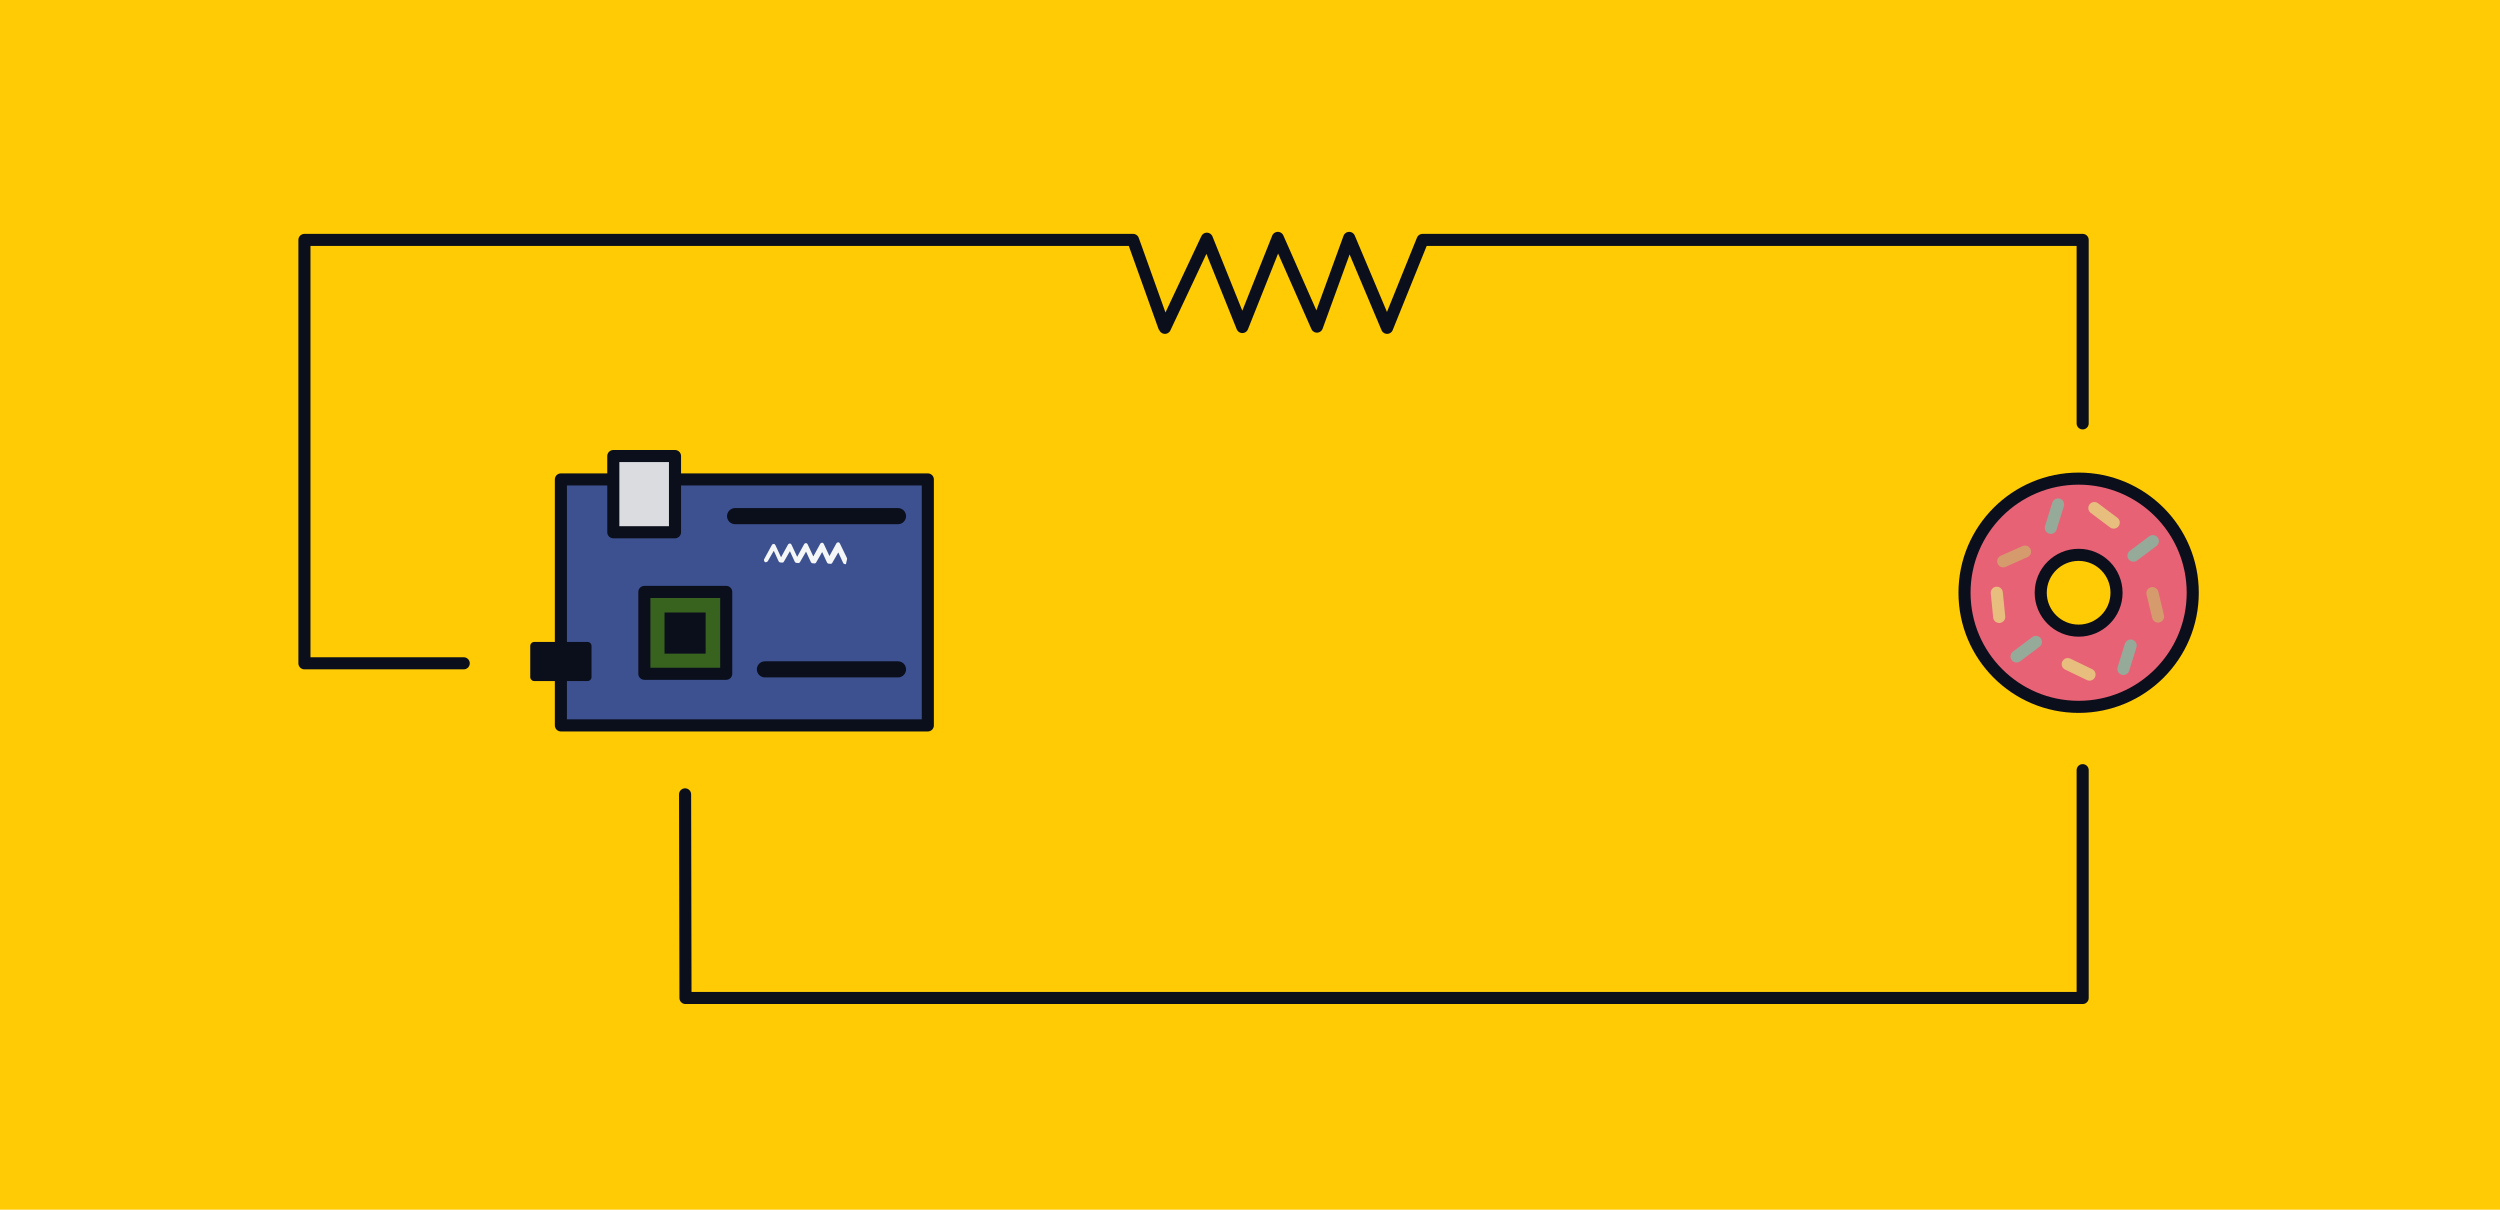 <svg id="Layer_1" xmlns="http://www.w3.org/2000/svg" viewBox="0 0 620 300"><style>.st0{fill:#ffcb04}.st1,.st2,.st3{fill:#3d5191;stroke:#0b0f1c;stroke-width:3;stroke-linecap:round;stroke-linejoin:round;stroke-miterlimit:10}.st2,.st3{fill:#dadce0}.st3{fill:#38631e}.st4,.st5,.st6{fill:#0b0f1c}.st5,.st6{stroke:#0b0f1c;stroke-width:2;stroke-linecap:round;stroke-linejoin:round;stroke-miterlimit:10}.st6{stroke-width:4}.st7{fill:#f5f6f7}.st10,.st11,.st12,.st13,.st8,.st9{fill:none;stroke:#0b0f1c;stroke-width:3;stroke-linecap:round;stroke-linejoin:round;stroke-miterlimit:10}.st10,.st11,.st12,.st13,.st9{fill:#e86275}.st10,.st11,.st12,.st13{fill:#ffcb04}.st11,.st12,.st13{fill:none;stroke:#95aa99}.st12,.st13{stroke:#e8be7f}.st13{stroke:#d59b6d}</style><path id="back" class="st0" d="M0 0h620v300H0V0z"/><g id="galileo"><path class="st1" d="M230.1 118.9v61h-91v-61h91z"/><path class="st2" d="M167.4 113.1V132h-15.3v-18.9h15.3z"/><path class="st3" d="M180.1 146.8v20.3h-20.3v-20.3h20.3z"/><path class="st4" d="M175 151.9v10.2h-10.2v-10.2H175z"/><path class="st5" d="M132.5 160.2h13.2v7.7h-13.2v-7.7z"/><path class="st6" d="M222.7 128h-40.4 40.4zm0 38h-33 33z"/><path class="st7" d="M210 138.3l-1.7-3.5c-.1-.2-.2-.3-.4-.3s-.4.1-.5.3l-1.7 3.1-1.4-3c-.1-.2-.2-.3-.4-.3s-.4.1-.5.3l-1.7 3.1-1.4-3c-.1-.2-.2-.3-.4-.3s-.4.1-.5.3l-1.7 3.1-1.4-3c-.1-.2-.2-.3-.4-.3s-.4.1-.5.3l-1.7 3.1-1.4-3c-.1-.2-.2-.3-.4-.3s-.4.1-.5.3l-1.9 3.5c-.1.2 0 .5.2.7.2.1.5 0 .7-.2l1.5-2.6 1.2 2.6c.1.2.3.3.5.3h.2c.2.1.5 0 .6-.2l1.5-2.6 1.2 2.6c.1.2.3.3.5.3h.2c.2.1.5 0 .6-.2l1.5-2.6 1.2 2.6c.1.2.3.3.5.3h.2c.2.1.5 0 .6-.2l1.5-2.6 1.2 2.6c.1.2.3.3.5.3h.2c.2.1.5 0 .6-.2l1.5-2.6 1.2 2.6c.1.2.3.3.5.3h.2c.2-1.1.4-1.4.2-1.6z"/></g><g id="Layer_3"><path class="st8" d="M115 164.5H75.5v-105H281l7.7 21.5m.2.3l10.4-22.1 8.8 21.9 8.8-22.1 9.7 22 8-22 9.4 22.3 8.8-21.8h163.7V105"/><circle class="st9" cx="515.5" cy="147" r="28.3"/><circle class="st10" cx="515.5" cy="147" r="9.4"/><path class="st11" d="M510.4 125.1l-1.8 5.8m20.5 6.9l4.8-3.6m-5.5 25.9l-1.8 5.8m-26.5-3.1l4.8-3.6"/><path class="st12" d="M518.2 167.3l-5.4-2.6M495.2 147l.6 6m23.6-27l4.8 3.6"/><path class="st13" d="M533.8 147.1l1.4 5.8m-33-16.1l-5.4 2.4"/><path class="st8" d="M516.5 191v56.5H170l-.1-50.5"/></g></svg>